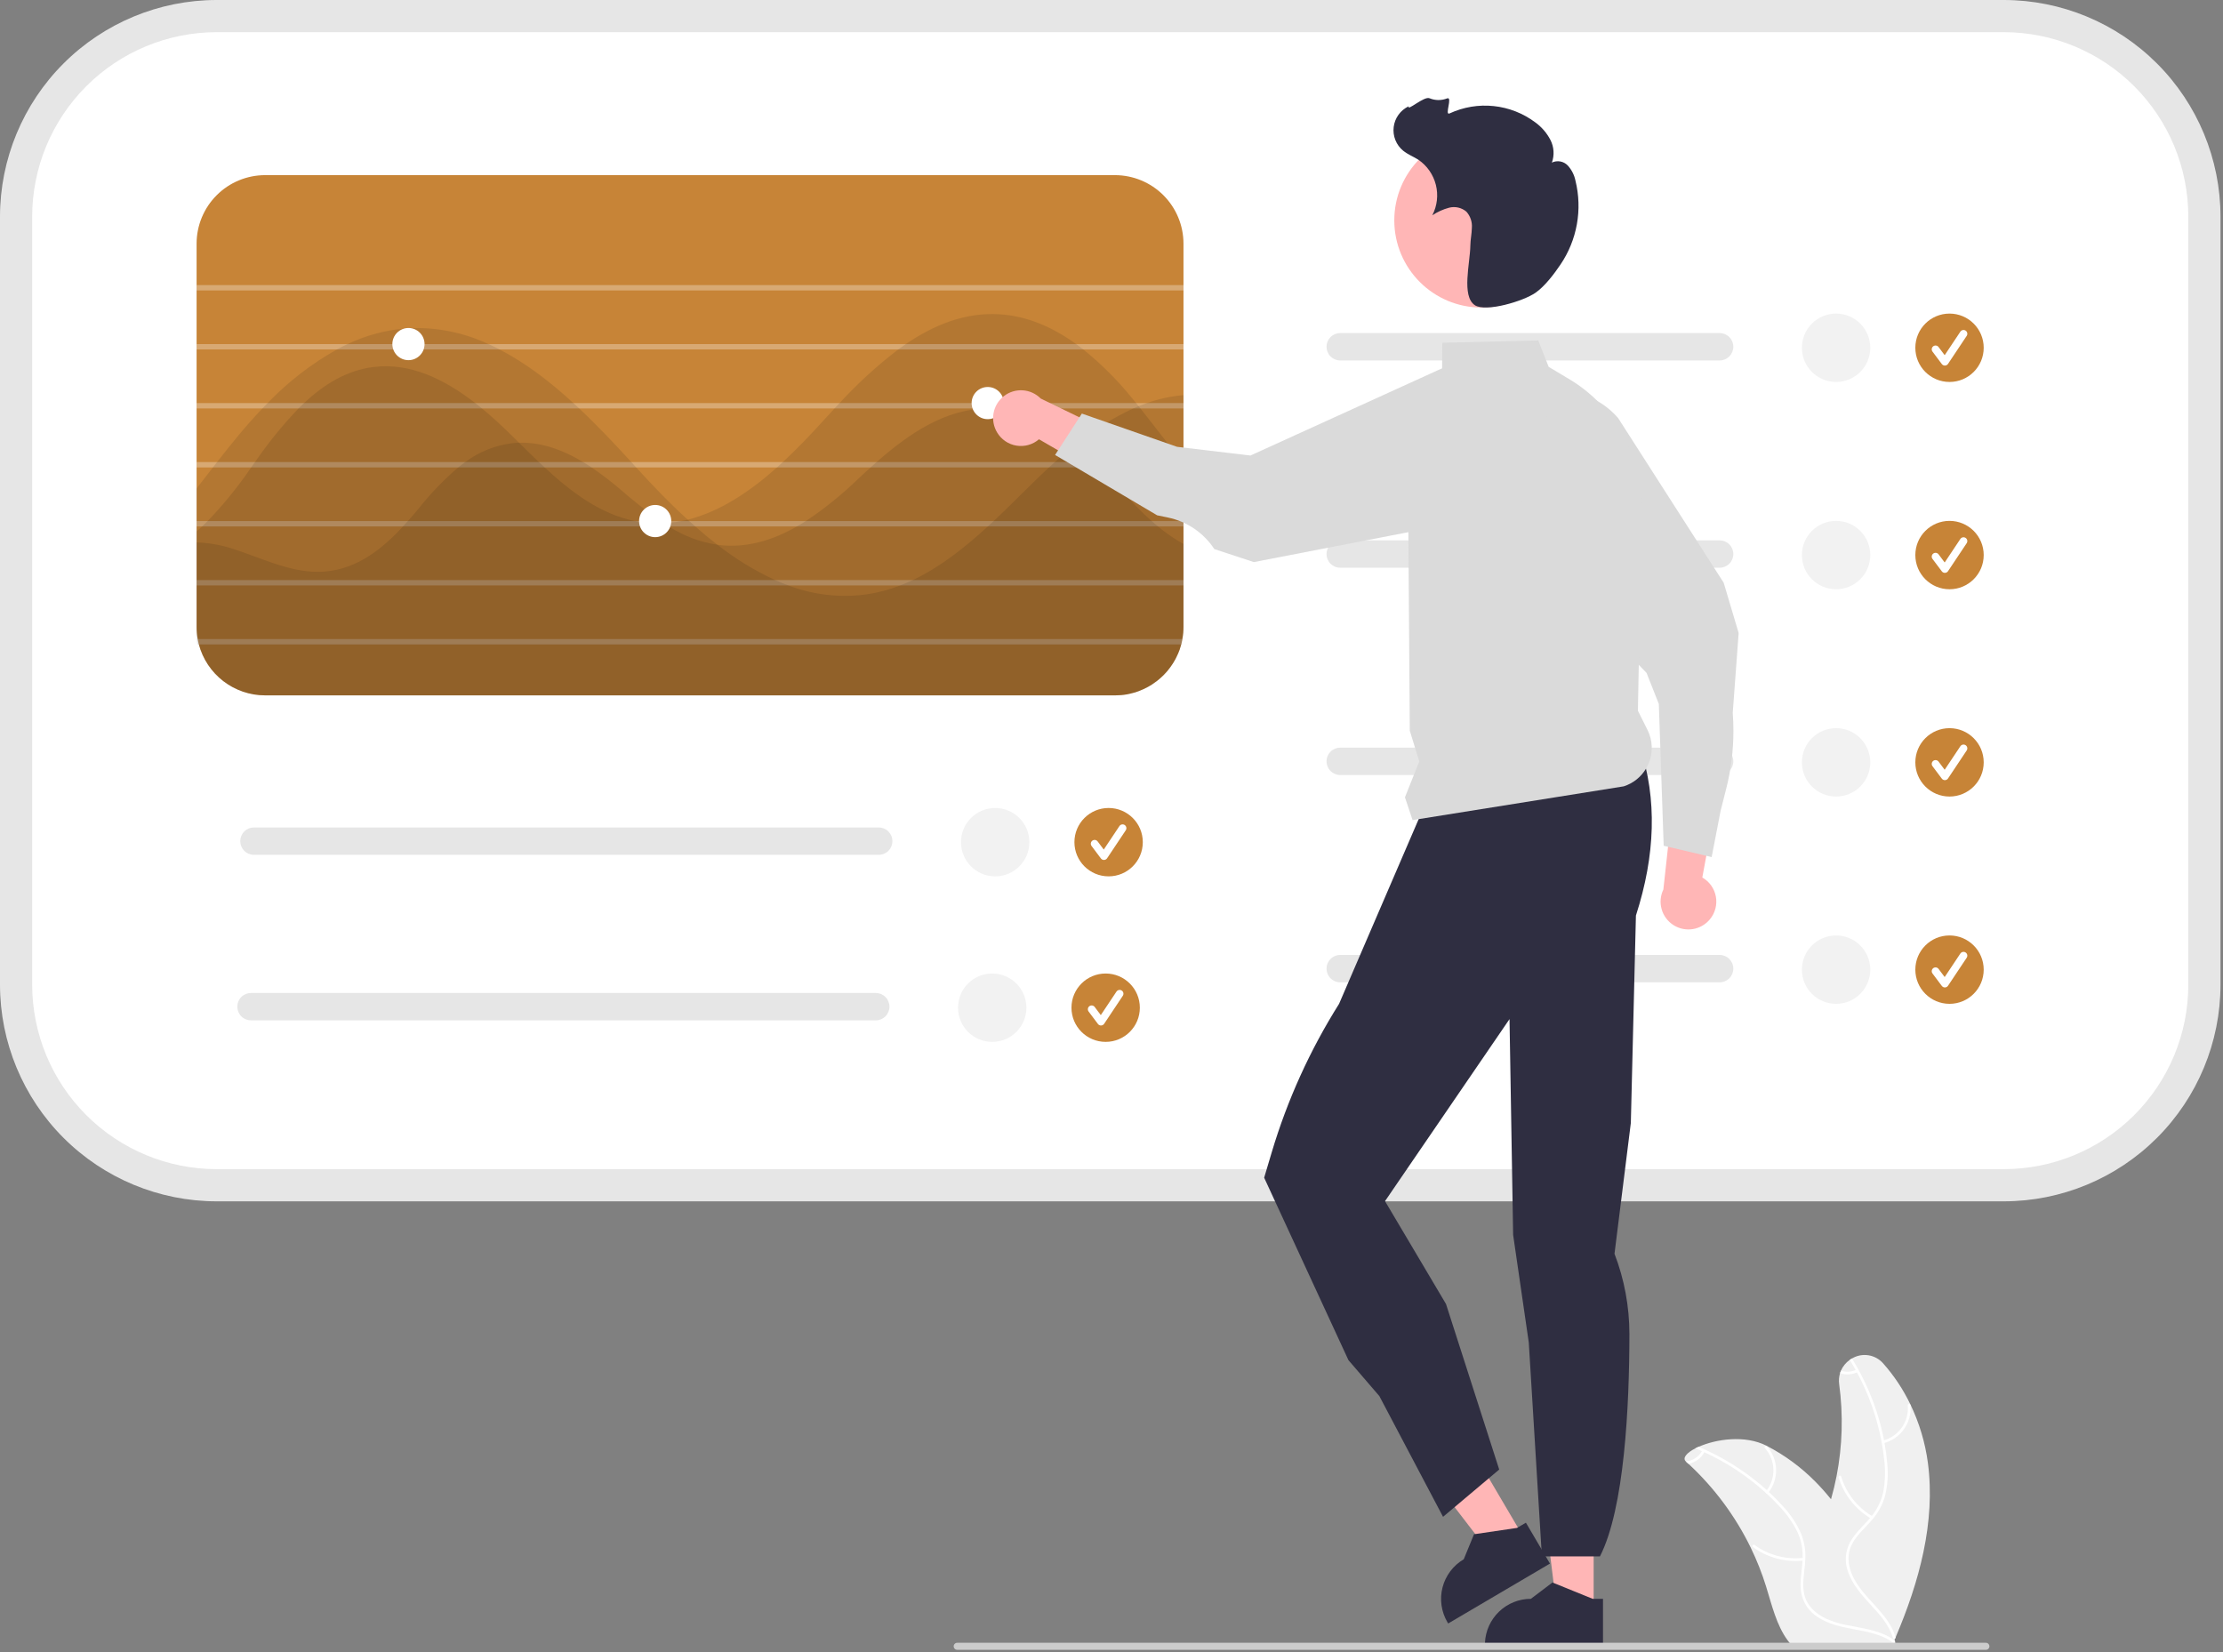 <svg width="752" height="559" viewBox="0 0 752 559" fill="none" xmlns="http://www.w3.org/2000/svg">
<rect x="0" y="0" width="752" height="559" fill="#808080" stroke="none"/>
<g clip-path="url(#clip0_551_4728)">
<path d="M641.236 553.957C649.206 535.287 654.826 514.967 652.166 494.857C651.254 488.038 649.27 481.406 646.286 475.207C643.882 470.154 640.778 465.464 637.066 461.277C635.783 459.8 634.021 458.821 632.089 458.51C630.157 458.2 628.178 458.577 626.496 459.577C626.236 459.727 625.976 459.887 625.736 460.057C624.434 460.974 623.407 462.229 622.766 463.687C622.642 463.966 622.538 464.253 622.456 464.547C622.089 465.775 621.99 467.068 622.166 468.337C623.568 478.687 623.264 489.196 621.266 499.447C620.756 502.057 620.133 504.644 619.396 507.207C617.742 505.142 615.983 503.163 614.126 501.277C609.312 496.399 603.761 492.309 597.676 489.157H597.666C597.636 489.137 597.616 489.127 597.586 489.107C590.206 485.347 580.366 486.907 574.616 489.467C574.236 489.627 573.876 489.807 573.526 489.977C570.526 491.517 569.036 493.287 570.316 494.447C570.606 494.697 570.896 494.957 571.166 495.217C579.883 503.276 587.025 512.886 592.226 523.557V523.567C594.293 527.816 596.035 532.215 597.436 536.727C599.366 542.957 600.966 549.867 604.736 554.947C605.121 555.482 605.539 555.993 605.986 556.477L639.666 556.207C639.746 556.167 639.816 556.137 639.896 556.097L641.236 556.147C641.186 555.907 641.126 555.667 641.066 555.427V555.407C641.036 555.277 640.996 555.137 640.966 555.017C640.936 554.917 640.916 554.827 640.896 554.747C640.956 554.597 641.016 554.457 641.086 554.307C641.136 554.187 641.186 554.077 641.236 553.957Z" fill="#F0F0F0"/>
<path d="M641.063 555.407C641.053 555.482 641.024 555.553 640.978 555.613C640.932 555.673 640.872 555.721 640.803 555.751C640.733 555.781 640.658 555.793 640.582 555.785C640.507 555.778 640.435 555.751 640.373 555.707C638.989 554.703 637.471 553.899 635.863 553.317C635.853 553.307 635.853 553.317 635.853 553.317C633.824 552.588 631.737 552.033 629.613 551.657C629.593 551.657 629.583 551.647 629.563 551.647C628.703 551.477 627.843 551.327 626.983 551.167C622.803 550.397 618.553 549.467 614.933 547.087C613.46 546.175 612.197 544.961 611.227 543.525C610.256 542.089 609.601 540.465 609.303 538.757C608.773 535.407 609.443 532.037 609.723 528.697C609.743 528.457 609.763 528.207 609.773 527.967C609.793 527.657 609.803 527.357 609.803 527.057C609.906 524.025 609.297 521.011 608.023 518.257C606.388 514.961 604.241 511.943 601.663 509.317C600.333 507.887 598.947 506.511 597.503 505.187H597.493C597.433 505.127 597.383 505.077 597.323 505.027C597.323 505.017 597.313 505.007 597.303 504.997C591.132 499.391 584.133 494.77 576.553 491.297C576.283 491.177 576.003 491.047 575.723 490.927C574.993 490.597 574.263 490.287 573.523 489.977C573.873 489.807 574.233 489.627 574.613 489.467C583.068 493.043 590.871 497.997 597.703 504.127C597.933 504.327 598.163 504.537 598.383 504.747C600.113 506.347 601.76 508.024 603.323 509.777C605.823 512.47 607.849 515.567 609.313 518.937C610.387 521.664 610.861 524.591 610.703 527.517C610.683 528.077 610.643 528.637 610.593 529.207C610.283 532.577 609.593 536.057 610.363 539.427C611.243 543.267 614.223 545.947 617.683 547.587C619.974 548.608 622.377 549.354 624.843 549.807C629.943 550.877 635.213 551.397 639.673 554.137H639.683C639.753 554.187 639.823 554.227 639.883 554.267C639.893 554.267 639.893 554.267 639.893 554.277C640.216 554.469 640.526 554.679 640.823 554.907C640.843 554.917 640.863 554.937 640.883 554.947C640.912 554.968 640.939 554.992 640.963 555.017C641.01 555.07 641.043 555.133 641.06 555.2C641.078 555.268 641.079 555.339 641.063 555.407Z" fill="white"/>
<path d="M598.122 505.09C599.939 502.836 600.896 500.01 600.822 497.116C600.748 494.222 599.647 491.449 597.717 489.291C597.325 488.856 596.63 489.445 597.023 489.88C598.824 491.886 599.849 494.47 599.912 497.165C599.976 499.86 599.074 502.489 597.369 504.578C596.999 505.032 597.754 505.542 598.122 505.09Z" fill="white"/>
<path d="M610.093 527.027C604.214 527.71 598.294 526.153 593.513 522.665C593.04 522.319 592.528 523.072 593.001 523.417C597.983 527.037 604.147 528.646 610.262 527.921C610.845 527.852 610.672 526.957 610.093 527.027Z" fill="white"/>
<path d="M576.616 491.187C576.596 491.227 576.576 491.257 576.556 491.297C576.005 492.31 575.236 493.187 574.303 493.865C573.371 494.543 572.299 495.005 571.166 495.217C570.896 494.957 570.606 494.697 570.316 494.447C570.362 494.419 570.413 494.402 570.466 494.397C571.555 494.277 572.6 493.9 573.515 493.297C574.43 492.693 575.188 491.881 575.726 490.927C575.776 490.847 575.826 490.757 575.866 490.677C575.9 490.628 575.942 490.585 575.992 490.552C576.042 490.52 576.098 490.497 576.156 490.486C576.215 490.475 576.275 490.475 576.334 490.487C576.392 490.5 576.447 490.523 576.496 490.557C576.592 490.627 576.658 490.732 576.681 490.849C576.703 490.965 576.68 491.086 576.616 491.187Z" fill="white"/>
<path d="M73.259 5.443C55.279 5.463 38.041 12.615 25.327 25.329C12.613 38.043 5.462 55.281 5.441 73.261V333.161C5.462 351.141 12.613 368.379 25.327 381.093C38.041 393.807 55.279 400.958 73.259 400.979H677.892C695.872 400.958 713.11 393.807 725.824 381.093C738.538 368.379 745.69 351.141 745.71 333.161V73.261C745.69 55.281 738.538 38.043 725.824 25.329C713.11 12.615 695.872 5.463 677.892 5.443H73.259Z" fill="white"/>
<path d="M677.894 406.422H73.261C53.838 406.4 35.216 398.674 21.482 384.94C7.747 371.206 0.022 352.584 0 333.161V73.261C0.022 53.838 7.747 35.216 21.482 21.482C35.216 7.747 53.838 0.022 73.261 0H677.894C697.317 0.022 715.939 7.747 729.673 21.482C743.407 35.216 751.133 53.838 751.155 73.261V333.161C751.133 352.584 743.407 371.206 729.673 384.94C715.939 398.674 697.317 406.4 677.894 406.422ZM73.261 10.886C56.724 10.905 40.87 17.483 29.176 29.176C17.483 40.87 10.905 56.724 10.886 73.261V333.161C10.905 349.698 17.483 365.552 29.176 377.246C40.87 388.939 56.724 395.517 73.261 395.536H677.894C694.431 395.517 710.285 388.939 721.979 377.246C733.672 365.552 740.25 349.698 740.268 333.161V73.261C740.25 56.724 733.672 40.87 721.979 29.176C710.285 17.483 694.431 10.905 677.894 10.886H73.261Z" fill="#E6E6E6"/>
<path d="M377.199 59.253H89.656C83.519 59.263 77.636 61.706 73.296 66.045C68.957 70.385 66.514 76.267 66.504 82.404V212.096C66.501 213.472 66.629 214.845 66.885 216.197C66.976 216.814 67.121 217.412 67.266 218.011C68.583 222.947 71.491 227.31 75.538 230.426C79.586 233.542 84.547 235.237 89.656 235.248H377.199C377.671 235.248 378.142 235.23 378.596 235.193H378.923V235.175C379.014 235.178 379.105 235.172 379.195 235.157C379.286 235.157 379.394 235.139 379.485 235.139C379.516 235.142 379.548 235.136 379.576 235.121C379.775 235.103 379.975 235.085 380.156 235.066C380.483 235.012 380.81 234.976 381.118 234.921C381.159 234.906 381.202 234.9 381.245 234.903C381.301 234.875 381.364 234.863 381.427 234.867C381.434 234.86 381.442 234.855 381.452 234.852C381.461 234.849 381.471 234.848 381.481 234.849C381.681 234.813 381.88 234.776 382.08 234.722C382.19 234.706 382.299 234.682 382.406 234.649C382.805 234.559 383.205 234.468 383.586 234.341C383.767 234.286 383.93 234.25 384.112 234.196C384.348 234.123 384.602 234.032 384.838 233.942C384.961 233.907 385.082 233.865 385.2 233.815C385.214 233.814 385.228 233.811 385.241 233.805C385.253 233.798 385.264 233.789 385.273 233.778C385.798 233.593 386.312 233.381 386.815 233.143C387.251 232.944 387.668 232.726 388.085 232.508C388.249 232.436 388.394 232.345 388.557 232.254C388.597 232.237 388.634 232.212 388.666 232.182C389.083 231.928 389.501 231.674 389.9 231.438C389.918 231.42 389.918 231.402 389.936 231.402C389.938 231.402 389.941 231.401 389.943 231.4C389.945 231.399 389.947 231.398 389.949 231.396C389.951 231.395 389.952 231.393 389.953 231.39C389.954 231.388 389.954 231.386 389.954 231.383C390.381 231.116 390.793 230.825 391.188 230.512H391.206C391.315 230.422 391.406 230.349 391.496 230.277C391.623 230.186 391.75 230.077 391.859 229.986C392.077 229.805 392.295 229.623 392.494 229.442C392.617 229.349 392.733 229.246 392.839 229.134C393.147 228.861 393.438 228.571 393.728 228.281C393.883 228.133 394.028 227.975 394.164 227.809C394.389 227.593 394.601 227.362 394.799 227.12C394.98 226.884 395.18 226.648 395.361 226.412C395.576 226.164 395.776 225.904 395.96 225.632C396.286 225.196 396.577 224.761 396.867 224.289C397.103 223.908 397.339 223.509 397.556 223.11C397.665 222.91 397.774 222.692 397.883 222.475C397.901 222.475 397.901 222.457 397.901 222.438C398.101 222.057 398.282 221.676 398.445 221.277C398.518 221.114 398.591 220.969 398.645 220.805C398.79 220.497 398.899 220.17 399.026 219.844C399.226 219.245 399.425 218.628 399.589 218.011C399.734 217.413 399.879 216.814 399.969 216.197C400.225 214.845 400.353 213.472 400.351 212.096V82.404C400.34 76.267 397.897 70.385 393.558 66.045C389.218 61.706 383.336 59.263 377.199 59.253Z" fill="#C78437"/>
<path opacity="0.3" d="M400.35 96.448H66.504V98.262H400.35V96.448Z" fill="white"/>
<path opacity="0.3" d="M400.35 116.406H66.504V118.22H400.35V116.406Z" fill="white"/>
<path opacity="0.3" d="M400.35 136.364H66.504V138.178H400.35V136.364Z" fill="white"/>
<path opacity="0.3" d="M400.35 156.322H66.504V158.137H400.35V156.322Z" fill="white"/>
<path opacity="0.3" d="M400.35 176.281H66.504V178.095H400.35V176.281Z" fill="white"/>
<path opacity="0.3" d="M400.35 196.239H66.504V198.053H400.35V196.239Z" fill="white"/>
<path opacity="0.3" d="M399.972 216.197C399.881 216.814 399.736 217.413 399.591 218.011H66.761C66.651 217.412 66.579 216.806 66.543 216.197H399.972Z" fill="white"/>
<g opacity="0.1">
<path d="M400.351 184.01V212.096C400.353 213.472 400.225 214.845 399.969 216.197C399.879 216.814 399.734 217.413 399.589 218.011C399.425 218.628 399.226 219.245 399.026 219.844C398.899 220.17 398.79 220.497 398.645 220.805C398.591 220.969 398.518 221.114 398.445 221.277C398.282 221.676 398.101 222.057 397.901 222.438C397.901 222.457 397.901 222.475 397.883 222.475C397.774 222.692 397.665 222.91 397.556 223.11C397.339 223.509 397.103 223.908 396.867 224.289C396.577 224.761 396.286 225.196 395.96 225.632C395.776 225.904 395.576 226.164 395.361 226.412C395.18 226.648 394.98 226.884 394.798 227.119C394.601 227.362 394.389 227.593 394.164 227.809C394.028 227.975 393.883 228.133 393.728 228.281C393.438 228.571 393.147 228.861 392.839 229.134C392.733 229.246 392.617 229.349 392.494 229.442C392.295 229.623 392.077 229.805 391.859 229.986C391.75 230.077 391.623 230.186 391.496 230.277C391.406 230.349 391.315 230.422 391.206 230.512H391.188C390.793 230.825 390.381 231.116 389.954 231.383C389.954 231.386 389.954 231.388 389.953 231.39C389.952 231.393 389.951 231.395 389.949 231.396C389.947 231.398 389.945 231.399 389.943 231.4C389.941 231.401 389.938 231.402 389.936 231.401C389.918 231.401 389.918 231.42 389.9 231.438C389.646 231.619 389.374 231.782 389.101 231.946C388.956 232.036 388.811 232.109 388.666 232.182C388.634 232.212 388.597 232.236 388.557 232.254C388.394 232.345 388.249 232.436 388.085 232.508C387.668 232.726 387.251 232.944 386.815 233.143C386.312 233.381 385.798 233.593 385.273 233.778C385.264 233.789 385.253 233.798 385.241 233.805C385.228 233.811 385.214 233.814 385.2 233.815C385.082 233.865 384.961 233.907 384.838 233.942C384.602 234.032 384.348 234.123 384.112 234.196C383.93 234.25 383.767 234.286 383.586 234.341C383.205 234.468 382.805 234.558 382.406 234.649C382.299 234.682 382.19 234.706 382.08 234.722C381.88 234.776 381.681 234.812 381.481 234.849C381.471 234.847 381.461 234.848 381.452 234.852C381.442 234.855 381.434 234.86 381.427 234.867C381.364 234.863 381.301 234.875 381.245 234.903C381.202 234.9 381.159 234.906 381.118 234.921C380.81 234.976 380.483 235.012 380.156 235.066C379.975 235.085 379.775 235.103 379.576 235.121C379.548 235.136 379.516 235.142 379.485 235.139C379.286 235.157 379.104 235.175 378.923 235.193H378.886C378.687 235.212 378.487 235.212 378.288 235.23C377.925 235.248 377.562 235.248 377.199 235.248H89.656C84.547 235.237 79.586 233.542 75.538 230.426C71.491 227.31 68.583 222.947 67.266 218.011H66.758C66.649 217.411 66.576 216.805 66.54 216.197C66.522 215.852 66.504 215.489 66.504 215.144V183.502C70.312 183.614 74.089 184.23 77.735 185.334C87.605 188.346 97.203 193.445 107.509 193.445C108.325 193.445 109.178 193.408 110.013 193.336C120.863 192.428 129.3 185.697 136.321 178.095C136.884 177.496 137.446 176.897 137.973 176.281C139.297 174.811 140.567 173.305 141.801 171.817C145.743 166.839 150.16 162.257 154.991 158.137C155.772 157.502 156.552 156.903 157.35 156.322C162.035 152.829 167.552 150.621 173.353 149.917C174.097 149.845 174.841 149.79 175.585 149.772C183.35 149.537 190.644 152.331 197.285 156.322C198.246 156.903 199.208 157.502 200.133 158.137C203.308 160.289 206.367 162.609 209.296 165.086C213.818 169.058 218.542 172.795 223.448 176.281C223.811 176.535 224.174 176.789 224.537 177.006C225.099 177.387 225.68 177.75 226.26 178.095C231.231 181.29 236.82 183.398 242.662 184.282C242.862 184.318 243.08 184.355 243.297 184.373C252.75 185.479 261.55 182.685 269.588 178.095C270.586 177.514 271.602 176.916 272.582 176.281C278.86 172.108 284.745 167.37 290.163 162.128C291.578 160.804 293.012 159.461 294.499 158.137C295.171 157.538 295.842 156.921 296.532 156.322C307.309 146.851 319.737 138.178 334.416 138.178C335.033 138.178 335.668 138.197 336.303 138.233C346.863 138.741 356.134 143.857 363.918 150.353C366.179 152.229 368.341 154.221 370.395 156.322C370.486 156.413 370.558 156.486 370.649 156.576C371.157 157.084 371.665 157.61 372.137 158.137C377.943 164.215 383.295 170.71 389.609 176.28C390.299 176.915 391.006 177.514 391.732 178.095C393.91 179.902 396.214 181.552 398.627 183.03C399.189 183.375 399.77 183.701 400.351 184.01Z" fill="black"/>
</g>
<g opacity="0.1">
<path d="M400.351 156.594V212.096C400.353 213.472 400.225 214.845 399.969 216.197C399.879 216.814 399.734 217.413 399.589 218.011C399.425 218.628 399.226 219.245 399.026 219.844C398.899 220.17 398.79 220.497 398.645 220.805C398.591 220.969 398.518 221.114 398.445 221.277C398.282 221.676 398.101 222.057 397.901 222.438C397.901 222.457 397.901 222.475 397.883 222.475C397.774 222.692 397.665 222.91 397.556 223.11C397.339 223.509 397.103 223.908 396.867 224.289C396.577 224.761 396.286 225.196 395.96 225.632C395.776 225.904 395.576 226.164 395.361 226.412C395.18 226.648 394.98 226.884 394.798 227.119C394.601 227.362 394.389 227.593 394.164 227.809C394.028 227.975 393.883 228.133 393.728 228.281C393.438 228.571 393.147 228.861 392.839 229.134C392.733 229.246 392.617 229.349 392.494 229.442C392.295 229.623 392.077 229.805 391.859 229.986C391.75 230.077 391.623 230.186 391.496 230.277C391.406 230.349 391.315 230.422 391.206 230.512H391.188C390.793 230.825 390.381 231.116 389.954 231.383C389.954 231.386 389.954 231.388 389.953 231.39C389.952 231.393 389.951 231.395 389.949 231.396C389.947 231.398 389.945 231.399 389.943 231.4C389.941 231.401 389.938 231.402 389.936 231.401C389.918 231.401 389.918 231.42 389.9 231.438C389.646 231.619 389.374 231.782 389.101 231.946C388.956 232.036 388.811 232.109 388.666 232.182C388.634 232.212 388.597 232.236 388.557 232.254C388.394 232.345 388.249 232.436 388.085 232.508C387.668 232.726 387.251 232.944 386.815 233.143C386.312 233.381 385.798 233.593 385.273 233.778C385.264 233.789 385.253 233.798 385.241 233.805C385.228 233.811 385.214 233.814 385.2 233.815C385.082 233.865 384.961 233.907 384.838 233.941C384.602 234.032 384.348 234.123 384.112 234.195C383.93 234.25 383.767 234.286 383.586 234.341C383.205 234.468 382.805 234.558 382.406 234.649C382.299 234.682 382.19 234.706 382.08 234.722C381.88 234.776 381.681 234.812 381.481 234.849C381.471 234.847 381.461 234.848 381.452 234.852C381.442 234.855 381.434 234.86 381.427 234.867C381.364 234.863 381.301 234.875 381.245 234.903C381.202 234.9 381.159 234.906 381.118 234.921C380.81 234.976 380.483 235.012 380.156 235.066C379.975 235.085 379.775 235.103 379.576 235.121C379.548 235.136 379.516 235.142 379.485 235.139C379.394 235.139 379.286 235.157 379.195 235.157C379.105 235.172 379.014 235.178 378.923 235.175C378.845 235.191 378.766 235.197 378.687 235.193H378.596C378.505 235.211 378.397 235.211 378.288 235.23C377.925 235.248 377.562 235.248 377.199 235.248H89.656C84.547 235.237 79.586 233.542 75.538 230.426C71.491 227.31 68.583 222.946 67.266 218.011C67.121 217.412 66.976 216.814 66.885 216.197C66.629 214.845 66.501 213.472 66.504 212.096V179.782C67.139 179.238 67.756 178.676 68.373 178.095C69.008 177.496 69.625 176.897 70.242 176.281C75.646 170.655 80.568 164.586 84.956 158.137C85.101 157.937 85.247 157.756 85.374 157.556C85.664 157.139 85.954 156.74 86.263 156.322C90.663 149.882 95.584 143.814 100.977 138.178C101.594 137.562 102.211 136.963 102.846 136.364C109.596 130.014 117.288 125.278 126.36 124.153C138.862 122.593 150.492 128.381 160.779 136.364C161.541 136.963 162.285 137.562 163.029 138.178C166.549 141.045 169.887 144.166 173.044 147.269C173.879 148.103 174.732 148.938 175.585 149.772C177.78 151.968 180.03 154.163 182.298 156.322C182.951 156.939 183.586 157.538 184.239 158.137C193.311 166.537 203.127 173.922 214.793 176.281C215.592 176.444 216.408 176.589 217.225 176.698C221.633 177.285 226.107 177.144 230.47 176.281C231.196 176.154 231.903 175.99 232.629 175.809C243.551 173.105 253.676 166.301 262.838 158.137C263.492 157.538 264.163 156.939 264.816 156.322C269.497 151.986 273.942 147.341 278.097 142.769C279.476 141.245 280.891 139.703 282.307 138.178C282.887 137.58 283.45 136.981 284.012 136.364C290.085 129.746 296.727 123.675 303.862 118.22C304.714 117.585 305.567 116.986 306.42 116.406C316.018 109.856 326.505 105.647 338.026 106.318C347.534 106.862 356.225 110.781 364.045 116.406C364.843 116.986 365.641 117.585 366.44 118.22C372.391 123.001 377.821 128.395 382.642 134.314C383.205 134.985 383.767 135.675 384.329 136.364C384.62 136.709 384.892 137.072 385.182 137.416L385.781 138.178C390.589 144.184 395.216 150.426 400.133 156.322L400.351 156.594Z" fill="black"/>
</g>
<g opacity="0.1">
<path d="M400.351 133.679V212.096C400.353 213.472 400.225 214.845 399.969 216.197C399.879 216.814 399.734 217.412 399.589 218.011C399.425 218.628 399.226 219.245 399.026 219.844C398.899 220.17 398.79 220.497 398.645 220.805C398.591 220.969 398.518 221.114 398.445 221.277C398.282 221.676 398.101 222.057 397.901 222.438C397.901 222.457 397.901 222.475 397.883 222.475C397.774 222.692 397.665 222.91 397.556 223.11C397.339 223.509 397.103 223.908 396.867 224.289C396.577 224.761 396.286 225.196 395.96 225.632C395.776 225.904 395.576 226.164 395.361 226.412C395.18 226.648 394.98 226.884 394.798 227.119C394.601 227.362 394.389 227.592 394.164 227.809C394.028 227.975 393.883 228.133 393.728 228.281C393.438 228.571 393.147 228.861 392.839 229.133C392.733 229.246 392.617 229.349 392.494 229.442C392.295 229.623 392.077 229.805 391.859 229.986C391.75 230.077 391.623 230.186 391.496 230.277C391.406 230.349 391.315 230.422 391.206 230.512H391.188C390.793 230.825 390.381 231.116 389.954 231.383C389.954 231.386 389.954 231.388 389.953 231.39C389.952 231.393 389.951 231.395 389.949 231.396C389.947 231.398 389.945 231.399 389.943 231.4C389.941 231.401 389.938 231.401 389.936 231.401C389.918 231.401 389.918 231.42 389.9 231.438C389.646 231.619 389.374 231.782 389.101 231.946C388.956 232.036 388.811 232.109 388.666 232.182C388.634 232.212 388.597 232.236 388.557 232.254C388.394 232.345 388.249 232.436 388.085 232.508C387.668 232.726 387.251 232.944 386.815 233.143C386.312 233.381 385.798 233.593 385.273 233.778C385.264 233.789 385.253 233.798 385.241 233.805C385.228 233.811 385.214 233.814 385.2 233.814C385.082 233.865 384.961 233.907 384.838 233.941C384.602 234.032 384.348 234.123 384.112 234.195C383.93 234.25 383.767 234.286 383.586 234.341C383.205 234.468 382.805 234.558 382.406 234.649C382.299 234.682 382.19 234.706 382.08 234.722C381.88 234.776 381.681 234.812 381.481 234.849C381.471 234.847 381.461 234.848 381.452 234.852C381.442 234.855 381.434 234.86 381.427 234.867C381.364 234.863 381.301 234.875 381.245 234.903C381.202 234.9 381.159 234.906 381.118 234.921C380.81 234.976 380.483 235.012 380.156 235.066C379.975 235.084 379.775 235.103 379.576 235.121C379.548 235.135 379.516 235.142 379.485 235.139C379.394 235.139 379.286 235.157 379.195 235.157C379.105 235.172 379.014 235.178 378.923 235.175C378.913 235.185 378.9 235.191 378.886 235.193H378.596C378.142 235.23 377.671 235.248 377.199 235.248H89.656C84.547 235.237 79.586 233.542 75.538 230.426C71.491 227.31 68.583 222.946 67.266 218.011C67.121 217.412 66.976 216.814 66.885 216.197C66.629 214.845 66.501 213.472 66.504 212.096V165.249C68.337 162.872 70.175 160.501 72.02 158.137C72.491 157.52 72.963 156.921 73.435 156.322C75.921 153.129 78.424 149.972 81.001 146.887C83.468 143.93 86.063 141.009 88.766 138.178C89.347 137.58 89.928 136.963 90.526 136.364C97.409 129.193 105.315 123.079 113.986 118.22C115.166 117.567 116.363 116.968 117.579 116.406C124.016 113.332 130.981 111.516 138.1 111.053C147.438 110.587 156.747 112.425 165.207 116.406C166.477 116.95 167.728 117.567 168.962 118.22C177.835 122.792 186.163 129.197 193.964 136.364C194.636 136.945 195.271 137.561 195.924 138.178C202.111 143.984 207.971 150.208 213.56 156.322C213.977 156.776 214.394 157.248 214.812 157.701C214.939 157.846 215.084 157.991 215.211 158.137C220.654 164.124 226.46 170.184 232.629 175.809C232.792 175.972 232.974 176.117 233.155 176.28C233.826 176.897 234.498 177.496 235.187 178.095C237.618 180.254 240.122 182.322 242.662 184.282C248.682 189.023 255.242 193.037 262.203 196.239C263.673 196.91 265.161 197.509 266.667 198.053C274.963 201.221 283.915 202.281 292.721 201.138C296.766 200.578 300.731 199.542 304.533 198.053C305.984 197.509 307.4 196.892 308.797 196.239C317.996 191.884 326.306 185.298 334.18 178.095C334.833 177.496 335.486 176.897 336.139 176.28C340.621 172.071 344.975 167.698 349.276 163.471C351.09 161.693 352.941 159.897 354.846 158.137C355.499 157.538 356.17 156.939 356.842 156.322C359.128 154.272 361.486 152.258 363.918 150.353C369.861 145.489 376.396 141.399 383.368 138.178C383.967 137.906 384.583 137.652 385.182 137.416C386.108 137.035 387.033 136.691 387.958 136.364C391.954 134.932 396.12 134.029 400.351 133.679Z" fill="black"/>
</g>
<path d="M138.174 121.849C141.18 121.849 143.617 119.412 143.617 116.406C143.617 113.4 141.18 110.963 138.174 110.963C135.167 110.963 132.73 113.4 132.73 116.406C132.73 119.412 135.167 121.849 138.174 121.849Z" fill="white"/>
<path d="M221.635 181.724C224.641 181.724 227.078 179.287 227.078 176.281C227.078 173.274 224.641 170.837 221.635 170.837C218.628 170.837 216.191 173.274 216.191 176.281C216.191 179.287 218.628 181.724 221.635 181.724Z" fill="white"/>
<path d="M334.127 141.807C337.133 141.807 339.57 139.37 339.57 136.364C339.57 133.358 337.133 130.921 334.127 130.921C331.121 130.921 328.684 133.358 328.684 136.364C328.684 139.37 331.121 141.807 334.127 141.807Z" fill="white"/>
<path d="M581.72 182.806H453.372C452.764 182.805 452.161 182.924 451.598 183.156C451.035 183.389 450.524 183.73 450.093 184.16C449.662 184.59 449.321 185.101 449.088 185.663C448.854 186.225 448.734 186.828 448.734 187.437C448.734 188.046 448.854 188.649 449.088 189.211C449.321 189.773 449.662 190.284 450.093 190.714C450.524 191.144 451.035 191.485 451.598 191.718C452.161 191.95 452.764 192.069 453.372 192.068H581.72C582.948 192.068 584.126 191.58 584.995 190.712C585.863 189.843 586.351 188.665 586.351 187.437C586.351 186.209 585.863 185.031 584.995 184.162C584.126 183.294 582.948 182.806 581.72 182.806Z" fill="#E6E6E6"/>
<path d="M581.717 252.934H453.369C452.141 252.934 450.963 253.422 450.095 254.29C449.226 255.159 448.738 256.337 448.738 257.565C448.738 258.793 449.226 259.971 450.095 260.84C450.963 261.708 452.141 262.196 453.369 262.196H581.717C582.945 262.196 584.123 261.708 584.992 260.84C585.86 259.971 586.348 258.793 586.348 257.565C586.348 256.337 585.86 255.159 584.992 254.29C584.123 253.422 582.945 252.934 581.717 252.934Z" fill="#E6E6E6"/>
<path d="M581.717 323.062H453.369C452.141 323.062 450.963 323.55 450.095 324.418C449.226 325.287 448.738 326.465 448.738 327.693C448.738 328.921 449.226 330.099 450.095 330.968C450.963 331.836 452.141 332.324 453.369 332.324H581.717C582.945 332.324 584.123 331.836 584.992 330.968C585.86 330.099 586.348 328.921 586.348 327.693C586.348 326.465 585.86 325.287 584.992 324.418C584.123 323.55 582.945 323.062 581.717 323.062Z" fill="#E6E6E6"/>
<path d="M659.487 199.349C665.874 199.349 671.052 194.171 671.052 187.783C671.052 181.396 665.874 176.218 659.487 176.218C653.1 176.218 647.922 181.396 647.922 187.783C647.922 194.171 653.1 199.349 659.487 199.349Z" fill="#C78437"/>
<path d="M657.911 193.803C657.712 193.803 657.515 193.756 657.336 193.667C657.157 193.577 657.002 193.448 656.882 193.288L653.727 189.081C653.625 188.946 653.551 188.792 653.509 188.628C653.467 188.464 653.458 188.294 653.482 188.127C653.505 187.959 653.562 187.798 653.648 187.653C653.734 187.507 653.848 187.38 653.983 187.279C654.119 187.177 654.273 187.103 654.436 187.061C654.6 187.02 654.771 187.01 654.938 187.034C655.105 187.058 655.266 187.115 655.412 187.201C655.557 187.288 655.684 187.402 655.785 187.537L657.85 190.289L663.151 182.337C663.341 182.053 663.635 181.856 663.969 181.789C664.304 181.722 664.651 181.791 664.935 181.98C665.219 182.169 665.416 182.464 665.483 182.798C665.55 183.133 665.481 183.48 665.292 183.764L658.982 193.23C658.868 193.401 658.714 193.542 658.534 193.642C658.354 193.741 658.153 193.796 657.947 193.802L657.911 193.803Z" fill="white"/>
<path d="M659.487 269.477C665.874 269.477 671.052 264.299 671.052 257.911C671.052 251.524 665.874 246.346 659.487 246.346C653.1 246.346 647.922 251.524 647.922 257.911C647.922 264.299 653.1 269.477 659.487 269.477Z" fill="#C78437"/>
<path d="M657.911 263.931C657.712 263.931 657.515 263.884 657.336 263.795C657.157 263.706 657.002 263.576 656.882 263.416L653.727 259.209C653.625 259.074 653.551 258.92 653.509 258.756C653.467 258.593 653.458 258.422 653.482 258.255C653.505 258.087 653.562 257.926 653.648 257.781C653.734 257.635 653.848 257.508 653.983 257.407C654.119 257.305 654.273 257.231 654.436 257.19C654.6 257.148 654.771 257.138 654.938 257.162C655.105 257.186 655.266 257.243 655.412 257.33C655.557 257.416 655.684 257.53 655.785 257.665L657.85 260.417L663.151 252.465C663.245 252.324 663.365 252.204 663.506 252.11C663.646 252.016 663.804 251.95 663.969 251.917C664.135 251.884 664.306 251.884 664.471 251.917C664.637 251.949 664.795 252.014 664.935 252.108C665.076 252.202 665.197 252.322 665.291 252.463C665.385 252.603 665.45 252.761 665.483 252.926C665.516 253.092 665.517 253.263 665.484 253.428C665.451 253.594 665.386 253.752 665.292 253.892L658.982 263.358C658.868 263.529 658.714 263.67 658.534 263.77C658.354 263.87 658.153 263.925 657.947 263.93L657.911 263.931Z" fill="white"/>
<path d="M659.487 339.605C665.874 339.605 671.052 334.427 671.052 328.04C671.052 321.652 665.874 316.474 659.487 316.474C653.1 316.474 647.922 321.652 647.922 328.04C647.922 334.427 653.1 339.605 659.487 339.605Z" fill="#C78437"/>
<path d="M581.717 112.678H453.369C452.141 112.678 450.963 113.166 450.095 114.034C449.226 114.903 448.738 116.081 448.738 117.309C448.738 118.537 449.226 119.715 450.095 120.584C450.963 121.452 452.141 121.94 453.369 121.94H581.717C582.945 121.94 584.123 121.452 584.992 120.584C585.86 119.715 586.348 118.537 586.348 117.309C586.348 116.081 585.86 114.903 584.992 114.034C584.123 113.166 582.945 112.678 581.717 112.678Z" fill="#E6E6E6"/>
<path d="M659.487 129.22C665.874 129.22 671.052 124.042 671.052 117.655C671.052 111.268 665.874 106.09 659.487 106.09C653.1 106.09 647.922 111.268 647.922 117.655C647.922 124.042 653.1 129.22 659.487 129.22Z" fill="#C78437"/>
<path d="M657.911 123.674C657.712 123.674 657.515 123.628 657.336 123.538C657.157 123.449 657.002 123.319 656.882 123.16L653.727 118.953C653.625 118.818 653.551 118.664 653.509 118.5C653.467 118.336 653.458 118.166 653.482 117.998C653.505 117.831 653.562 117.67 653.648 117.524C653.734 117.379 653.848 117.252 653.983 117.15C654.119 117.049 654.273 116.975 654.436 116.933C654.6 116.891 654.771 116.882 654.938 116.906C655.105 116.93 655.266 116.987 655.412 117.073C655.557 117.159 655.684 117.274 655.785 117.409L657.85 120.161L663.151 112.209C663.245 112.068 663.365 111.947 663.506 111.853C663.646 111.759 663.804 111.694 663.969 111.661C664.135 111.628 664.306 111.627 664.471 111.66C664.637 111.693 664.795 111.758 664.935 111.852C665.076 111.946 665.197 112.066 665.291 112.206C665.385 112.347 665.45 112.504 665.483 112.67C665.516 112.836 665.517 113.006 665.484 113.172C665.451 113.338 665.386 113.495 665.292 113.636L658.982 123.101C658.868 123.273 658.714 123.414 658.534 123.514C658.354 123.613 658.153 123.668 657.947 123.674L657.911 123.674Z" fill="white"/>
<path d="M621.116 129.22C627.503 129.22 632.681 124.042 632.681 117.655C632.681 111.268 627.503 106.09 621.116 106.09C614.729 106.09 609.551 111.268 609.551 117.655C609.551 124.042 614.729 129.22 621.116 129.22Z" fill="#F2F2F2"/>
<path d="M621.116 199.349C627.503 199.349 632.681 194.171 632.681 187.783C632.681 181.396 627.503 176.218 621.116 176.218C614.729 176.218 609.551 181.396 609.551 187.783C609.551 194.171 614.729 199.349 621.116 199.349Z" fill="#F2F2F2"/>
<path d="M621.116 269.477C627.503 269.477 632.681 264.299 632.681 257.911C632.681 251.524 627.503 246.346 621.116 246.346C614.729 246.346 609.551 251.524 609.551 257.911C609.551 264.299 614.729 269.477 621.116 269.477Z" fill="#F2F2F2"/>
<path d="M621.116 339.605C627.503 339.605 632.681 334.427 632.681 328.04C632.681 321.652 627.503 316.474 621.116 316.474C614.729 316.474 609.551 321.652 609.551 328.04C609.551 334.427 614.729 339.605 621.116 339.605Z" fill="#F2F2F2"/>
<path d="M657.91 334.059C657.711 334.059 657.514 334.012 657.335 333.923C657.156 333.833 657.001 333.704 656.881 333.544L653.726 329.337C653.625 329.202 653.551 329.048 653.509 328.884C653.467 328.721 653.458 328.55 653.482 328.383C653.506 328.216 653.562 328.055 653.648 327.91C653.734 327.764 653.848 327.637 653.983 327.536C654.119 327.435 654.272 327.361 654.436 327.319C654.6 327.277 654.77 327.268 654.937 327.292C655.104 327.315 655.265 327.372 655.411 327.458C655.556 327.544 655.683 327.658 655.784 327.793L657.849 330.545L663.15 322.593C663.34 322.309 663.634 322.112 663.968 322.045C664.303 321.978 664.651 322.047 664.934 322.236C665.218 322.425 665.415 322.72 665.482 323.054C665.549 323.389 665.481 323.736 665.291 324.02L658.981 333.486C658.867 333.657 658.713 333.798 658.533 333.898C658.353 333.997 658.152 334.052 657.946 334.058L657.91 334.059Z" fill="white"/>
<path d="M641.236 553.957C641.239 554.023 641.228 554.089 641.202 554.15C641.176 554.211 641.136 554.264 641.086 554.307C641.006 554.366 640.914 554.404 640.816 554.417C640.716 554.438 640.613 554.419 640.527 554.365C640.441 554.311 640.38 554.226 640.356 554.127C638.976 549.487 635.596 545.927 632.396 542.437C629.516 539.307 626.686 536.007 625.236 531.937C624.607 530.32 624.329 528.589 624.419 526.856C624.508 525.124 624.964 523.431 625.756 521.887C626.254 520.964 626.833 520.088 627.486 519.267C628.916 517.447 630.616 515.827 632.146 514.107C632.306 513.927 632.466 513.737 632.616 513.557C632.826 513.327 633.016 513.087 633.196 512.847C635.103 510.488 636.429 507.713 637.066 504.747C637.749 501.13 637.853 497.427 637.376 493.777C637.176 491.837 636.899 489.911 636.546 487.997C636.526 487.907 636.516 487.827 636.496 487.747C634.952 479.541 632.145 471.623 628.176 464.277C628.026 464.007 627.886 463.737 627.736 463.477C627.096 462.317 626.436 461.177 625.736 460.057C625.976 459.887 626.236 459.727 626.496 459.577C628.789 463.29 630.785 467.179 632.466 471.207C634.638 476.375 636.27 481.753 637.336 487.257C637.406 487.557 637.456 487.867 637.506 488.167C637.926 490.477 638.236 492.817 638.426 495.147C638.801 498.803 638.551 502.496 637.686 506.067C636.901 508.901 635.513 511.531 633.616 513.777C633.276 514.207 632.916 514.627 632.536 515.037C631.016 516.697 629.336 518.307 627.966 520.117C627.266 521.027 626.672 522.013 626.196 523.057C624.586 526.657 625.346 530.597 627.126 533.977C630.346 540.127 636.486 544.317 639.756 550.347C640.36 551.458 640.849 552.627 641.216 553.837C641.227 553.876 641.234 553.916 641.236 553.957Z" fill="white"/>
<path d="M637.091 488.273C639.899 487.567 642.365 485.887 644.048 483.532C645.731 481.176 646.522 478.299 646.28 475.414C646.229 474.831 645.32 474.883 645.371 475.467C645.601 478.153 644.864 480.833 643.292 483.023C641.72 485.213 639.417 486.769 636.799 487.41C636.23 487.55 636.526 488.412 637.091 488.273Z" fill="white"/>
<path d="M633.441 512.996C628.336 510.002 624.547 505.194 622.83 499.531C622.66 498.97 621.798 499.263 621.967 499.824C623.766 505.714 627.719 510.709 633.038 513.812C633.546 514.108 633.946 513.29 633.441 512.996Z" fill="white"/>
<path d="M628.283 464.227C628.243 464.247 628.213 464.257 628.173 464.277C626.372 465.099 624.324 465.196 622.453 464.547C622.535 464.253 622.639 463.966 622.763 463.687C624.387 464.244 626.162 464.169 627.733 463.477C627.823 463.447 627.903 463.407 627.993 463.367C628.107 463.328 628.232 463.335 628.341 463.388C628.449 463.44 628.533 463.533 628.573 463.647C628.606 463.763 628.594 463.886 628.541 463.993C628.487 464.101 628.395 464.184 628.283 464.227Z" fill="white"/>
<path d="M578.439 310.993C579.314 309.941 579.947 308.709 580.294 307.385C580.64 306.061 580.693 304.677 580.447 303.33C580.201 301.984 579.663 300.708 578.871 299.592C578.078 298.476 577.051 297.547 575.861 296.871L581.899 264.153L565.978 270.894L562.685 300.93C561.682 303.004 561.474 305.375 562.102 307.592C562.73 309.809 564.15 311.719 566.092 312.959C568.034 314.2 570.363 314.685 572.639 314.323C574.915 313.96 576.979 312.776 578.439 310.993Z" fill="#FFB6B6"/>
<path d="M588.153 214.157L583.093 197.147L547.413 141.477C545.429 139.159 543.057 137.204 540.403 135.697C535.13 132.683 528.982 131.567 522.986 132.536C516.989 133.505 511.506 136.5 507.45 141.021C503.394 145.543 501.01 151.318 500.696 157.384C500.382 163.45 502.156 169.441 505.723 174.357C506.458 175.385 507.27 176.354 508.153 177.257L554.363 224.917L556.993 227.637L561.153 238.157L562.793 286.127L564.263 286.477L577.213 289.527L579.023 289.957L582.053 274.287L583.953 266.797C585.569 260.41 586.386 253.846 586.383 247.257C586.383 245.227 586.313 243.187 586.153 241.157L588.153 214.157Z" fill="#DADADA"/>
<path d="M539.104 544.946H526.714L520.82 497.156L539.106 497.157L539.104 544.946Z" fill="#FFB6B6"/>
<path d="M538.776 540.897L525.556 535.527L525.166 535.367L517.866 540.897C513.86 540.897 510.009 542.443 507.115 545.214C504.222 547.984 502.51 551.765 502.336 555.767C502.316 555.987 502.316 556.217 502.316 556.447V556.957H542.266V540.897H538.776Z" fill="#2F2E41"/>
<path d="M515.512 520.231L504.833 526.514L475.516 488.316L491.276 479.043L515.512 520.231Z" fill="#FFB6B6"/>
<path d="M522.886 526.527L521.436 524.057L516.186 515.137L513.456 516.747L513.176 516.907L499.056 518.987L498.636 519.047L495.156 527.517C493.396 528.552 491.856 529.924 490.626 531.555C489.396 533.185 488.499 535.042 487.986 537.019C487.473 538.996 487.355 541.055 487.638 543.077C487.922 545.1 488.601 547.047 489.636 548.807L489.896 549.237L524.326 528.977L522.886 526.527Z" fill="#2F2E41"/>
<path d="M554.799 252.786C560.608 270.306 559.994 289.323 553.403 309.734L551.682 379.898L546.157 424.157C549.489 432.829 551.198 442.04 551.199 451.331C551.176 475.683 549.539 510.279 541.237 526.531H521.591L517.157 454.157L511.865 417.769L511.212 378.776L510.643 344.768L489.282 376.003L468.525 406.356L489.157 441.157L507.157 497.157L488.157 513.157L466.603 472.294L456.157 460.157L427.641 398.426L430.203 389.831C435.481 372.131 443.146 355.232 452.986 339.602L481.35 273.771L554.799 252.786Z" fill="#2F2E41"/>
<path d="M557.316 246.937L554.076 240.457L554.366 224.917L555.336 172.377C555.452 165.572 554.19 158.814 551.624 152.51C549.058 146.205 545.242 140.486 540.406 135.697C537.536 132.838 534.325 130.342 530.846 128.267L523.886 124.107L520.366 115.167L487.906 115.957L487.836 124.627L487.806 127.677L476.176 146.217L476.186 146.297L476.426 180.037L476.906 247.197L480.116 257.607L475.266 269.727L477.846 277.447L479.906 277.117L549.286 266.027C552.439 265.015 555.116 262.89 556.816 260.047C557.158 259.492 557.455 258.91 557.706 258.307C558.462 256.496 558.819 254.542 558.752 252.58C558.685 250.617 558.195 248.693 557.316 246.937Z" fill="#DADADA"/>
<path d="M501.16 104.047C517.45 104.047 530.656 90.841 530.656 74.551C530.656 58.261 517.45 45.055 501.16 45.055C484.87 45.055 471.664 58.261 471.664 74.551C471.664 90.841 484.87 104.047 501.16 104.047Z" fill="#FFB6B6"/>
<path d="M519.506 98.992C522.622 96.8 525.776 92.627 527.878 89.503C530.663 85.397 532.554 80.751 533.428 75.867C534.303 70.983 534.142 65.97 532.955 61.152C532.571 59.224 531.668 57.438 530.344 55.986C529.668 55.277 528.784 54.8 527.82 54.624C526.855 54.448 525.86 54.582 524.976 55.006C525.422 53.76 525.608 52.437 525.522 51.117C525.436 49.797 525.08 48.509 524.477 47.332C523.253 44.981 521.498 42.949 519.351 41.395C515.244 38.322 510.382 36.418 505.281 35.886C500.18 35.353 495.029 36.212 490.376 38.37C488.546 39.249 491.481 32.615 489.561 33.277C487.656 34.045 485.525 34.037 483.626 33.255C481.8 32.367 475.863 37.874 476.533 35.957C475.165 36.601 473.983 37.581 473.095 38.805C472.208 40.029 471.645 41.457 471.459 42.957C471.273 44.458 471.469 45.98 472.03 47.384C472.59 48.788 473.497 50.027 474.666 50.986C476.206 52.25 478.116 52.964 479.798 54.031C482.746 56.045 484.856 59.069 485.727 62.532C486.599 65.994 486.172 69.656 484.528 72.826C486.266 71.675 488.179 70.812 490.192 70.271C491.202 70.01 492.259 69.993 493.277 70.223C494.295 70.453 495.243 70.923 496.042 71.593C496.713 72.34 497.224 73.215 497.544 74.166C497.864 75.117 497.986 76.124 497.903 77.124C497.864 79.126 497.415 81.105 497.39 83.107C497.314 88.983 494.323 100.194 498.92 103.253C502.548 105.667 515.253 101.984 519.506 98.992Z" fill="#2F2E41"/>
<path d="M337.3 146.295C337.998 147.472 338.945 148.482 340.076 149.254C341.206 150.025 342.492 150.54 343.843 150.761C345.194 150.981 346.577 150.903 347.894 150.532C349.211 150.161 350.431 149.505 351.468 148.611L380.254 165.293L379.256 148.033L352.073 134.838C350.456 133.196 348.293 132.204 345.994 132.05C343.694 131.897 341.419 132.592 339.598 134.004C337.777 135.417 336.537 137.448 336.113 139.713C335.69 141.978 336.112 144.32 337.3 146.295Z" fill="#FFB6B6"/>
<path d="M523.194 141.127C522.078 137.637 520.251 134.415 517.829 131.664C515.408 128.914 512.443 126.694 509.122 125.145C505.801 123.595 502.196 122.749 498.532 122.66C494.869 122.571 491.226 123.241 487.834 124.627C487.514 124.757 487.194 124.897 486.874 125.037L423.014 154.107L398.154 151.157L365.974 139.917L365.154 141.187L357.924 152.357L356.914 153.917L391.434 174.327L395.094 175.087C398.281 175.747 401.307 177.028 403.997 178.859C406.688 180.69 408.991 183.034 410.774 185.757L424.154 190.157L476.424 180.037L505.724 174.357L507.384 174.037C512.405 172.105 516.723 168.697 519.77 164.263C522.817 159.83 524.45 154.577 524.454 149.197C524.456 146.458 524.031 143.735 523.194 141.127Z" fill="#DADADA"/>
<path d="M671.792 558.147H323.804C323.488 558.147 323.185 558.022 322.962 557.798C322.739 557.575 322.613 557.272 322.613 556.956C322.613 556.641 322.739 556.338 322.962 556.114C323.185 555.891 323.488 555.766 323.804 555.766H671.792C672.108 555.766 672.411 555.891 672.634 556.114C672.857 556.338 672.983 556.641 672.983 556.956C672.983 557.272 672.857 557.575 672.634 557.798C672.411 558.022 672.108 558.147 671.792 558.147Z" fill="#CCCCCC"/>
<path d="M297.249 279.936H85.902C84.675 279.937 83.498 280.426 82.631 281.294C81.764 282.163 81.277 283.34 81.277 284.567C81.277 285.794 81.764 286.971 82.631 287.839C83.498 288.707 84.675 289.196 85.902 289.198H297.249C297.858 289.199 298.461 289.08 299.024 288.847C299.586 288.615 300.098 288.274 300.528 287.844C300.959 287.414 301.301 286.903 301.534 286.34C301.767 285.778 301.887 285.175 301.887 284.567C301.887 283.958 301.767 283.355 301.534 282.793C301.301 282.231 300.959 281.72 300.528 281.29C300.098 280.859 299.586 280.518 299.024 280.286C298.461 280.054 297.858 279.935 297.249 279.936Z" fill="#E6E6E6"/>
<path d="M375.022 296.478C381.41 296.478 386.588 291.301 386.588 284.913C386.588 278.526 381.41 273.348 375.022 273.348C368.635 273.348 363.457 278.526 363.457 284.913C363.457 291.301 368.635 296.478 375.022 296.478Z" fill="#C78437"/>
<path d="M373.442 290.932C373.242 290.932 373.045 290.886 372.866 290.796C372.688 290.707 372.532 290.577 372.412 290.417L369.257 286.21C369.156 286.075 369.082 285.922 369.04 285.758C368.998 285.594 368.989 285.424 369.013 285.257C369.037 285.089 369.093 284.929 369.179 284.783C369.266 284.638 369.379 284.511 369.515 284.409C369.65 284.308 369.804 284.234 369.967 284.192C370.131 284.151 370.301 284.141 370.468 284.165C370.636 284.189 370.797 284.246 370.942 284.332C371.087 284.418 371.214 284.532 371.316 284.667L373.38 287.419L378.682 279.466C378.775 279.326 378.896 279.205 379.036 279.111C379.177 279.017 379.334 278.952 379.5 278.919C379.665 278.885 379.836 278.885 380.002 278.918C380.167 278.951 380.325 279.016 380.466 279.11C380.606 279.203 380.727 279.324 380.821 279.464C380.915 279.605 380.98 279.762 381.014 279.928C381.047 280.093 381.047 280.264 381.014 280.43C380.981 280.595 380.916 280.753 380.822 280.894L374.512 290.359C374.398 290.53 374.244 290.672 374.064 290.771C373.884 290.871 373.683 290.926 373.477 290.932L373.442 290.932Z" fill="white"/>
<path d="M336.647 296.478C343.035 296.478 348.213 291.301 348.213 284.913C348.213 278.526 343.035 273.348 336.647 273.348C330.26 273.348 325.082 278.526 325.082 284.913C325.082 291.301 330.26 296.478 336.647 296.478Z" fill="#F2F2F2"/>
<path d="M296.249 335.936H84.902C83.675 335.937 82.498 336.426 81.631 337.294C80.764 338.163 80.277 339.34 80.277 340.567C80.277 341.794 80.764 342.971 81.631 343.839C82.498 344.707 83.675 345.196 84.902 345.198H296.249C297.478 345.198 298.656 344.71 299.524 343.841C300.393 342.973 300.88 341.795 300.88 340.567C300.88 339.338 300.393 338.16 299.524 337.292C298.656 336.423 297.478 335.936 296.249 335.936Z" fill="#E6E6E6"/>
<path d="M374.022 352.478C380.41 352.478 385.588 347.301 385.588 340.913C385.588 334.526 380.41 329.348 374.022 329.348C367.635 329.348 362.457 334.526 362.457 340.913C362.457 347.301 367.635 352.478 374.022 352.478Z" fill="#C78437"/>
<path d="M372.442 346.932C372.242 346.932 372.045 346.886 371.866 346.796C371.688 346.707 371.532 346.577 371.412 346.417L368.257 342.21C368.053 341.938 367.965 341.594 368.013 341.257C368.061 340.919 368.242 340.614 368.515 340.409C368.788 340.205 369.131 340.117 369.468 340.165C369.806 340.213 370.111 340.394 370.316 340.667L372.38 343.419L377.682 335.466C377.775 335.326 377.896 335.205 378.036 335.111C378.177 335.017 378.334 334.952 378.5 334.919C378.665 334.885 378.836 334.885 379.002 334.918C379.167 334.951 379.325 335.016 379.466 335.11C379.606 335.203 379.727 335.324 379.821 335.464C379.915 335.605 379.98 335.762 380.014 335.928C380.047 336.093 380.047 336.264 380.014 336.43C379.981 336.595 379.916 336.753 379.822 336.894L373.512 346.359C373.398 346.53 373.244 346.672 373.064 346.771C372.884 346.871 372.683 346.926 372.477 346.932L372.442 346.932Z" fill="white"/>
<path d="M335.647 352.478C342.035 352.478 347.213 347.301 347.213 340.913C347.213 334.526 342.035 329.348 335.647 329.348C329.26 329.348 324.082 334.526 324.082 340.913C324.082 347.301 329.26 352.478 335.647 352.478Z" fill="#F2F2F2"/>
</g>
<defs>
<clipPath id="clip0_551_4728">
<rect width="751.155" height="558.147" fill="white"/>
</clipPath>
</defs>
</svg>

